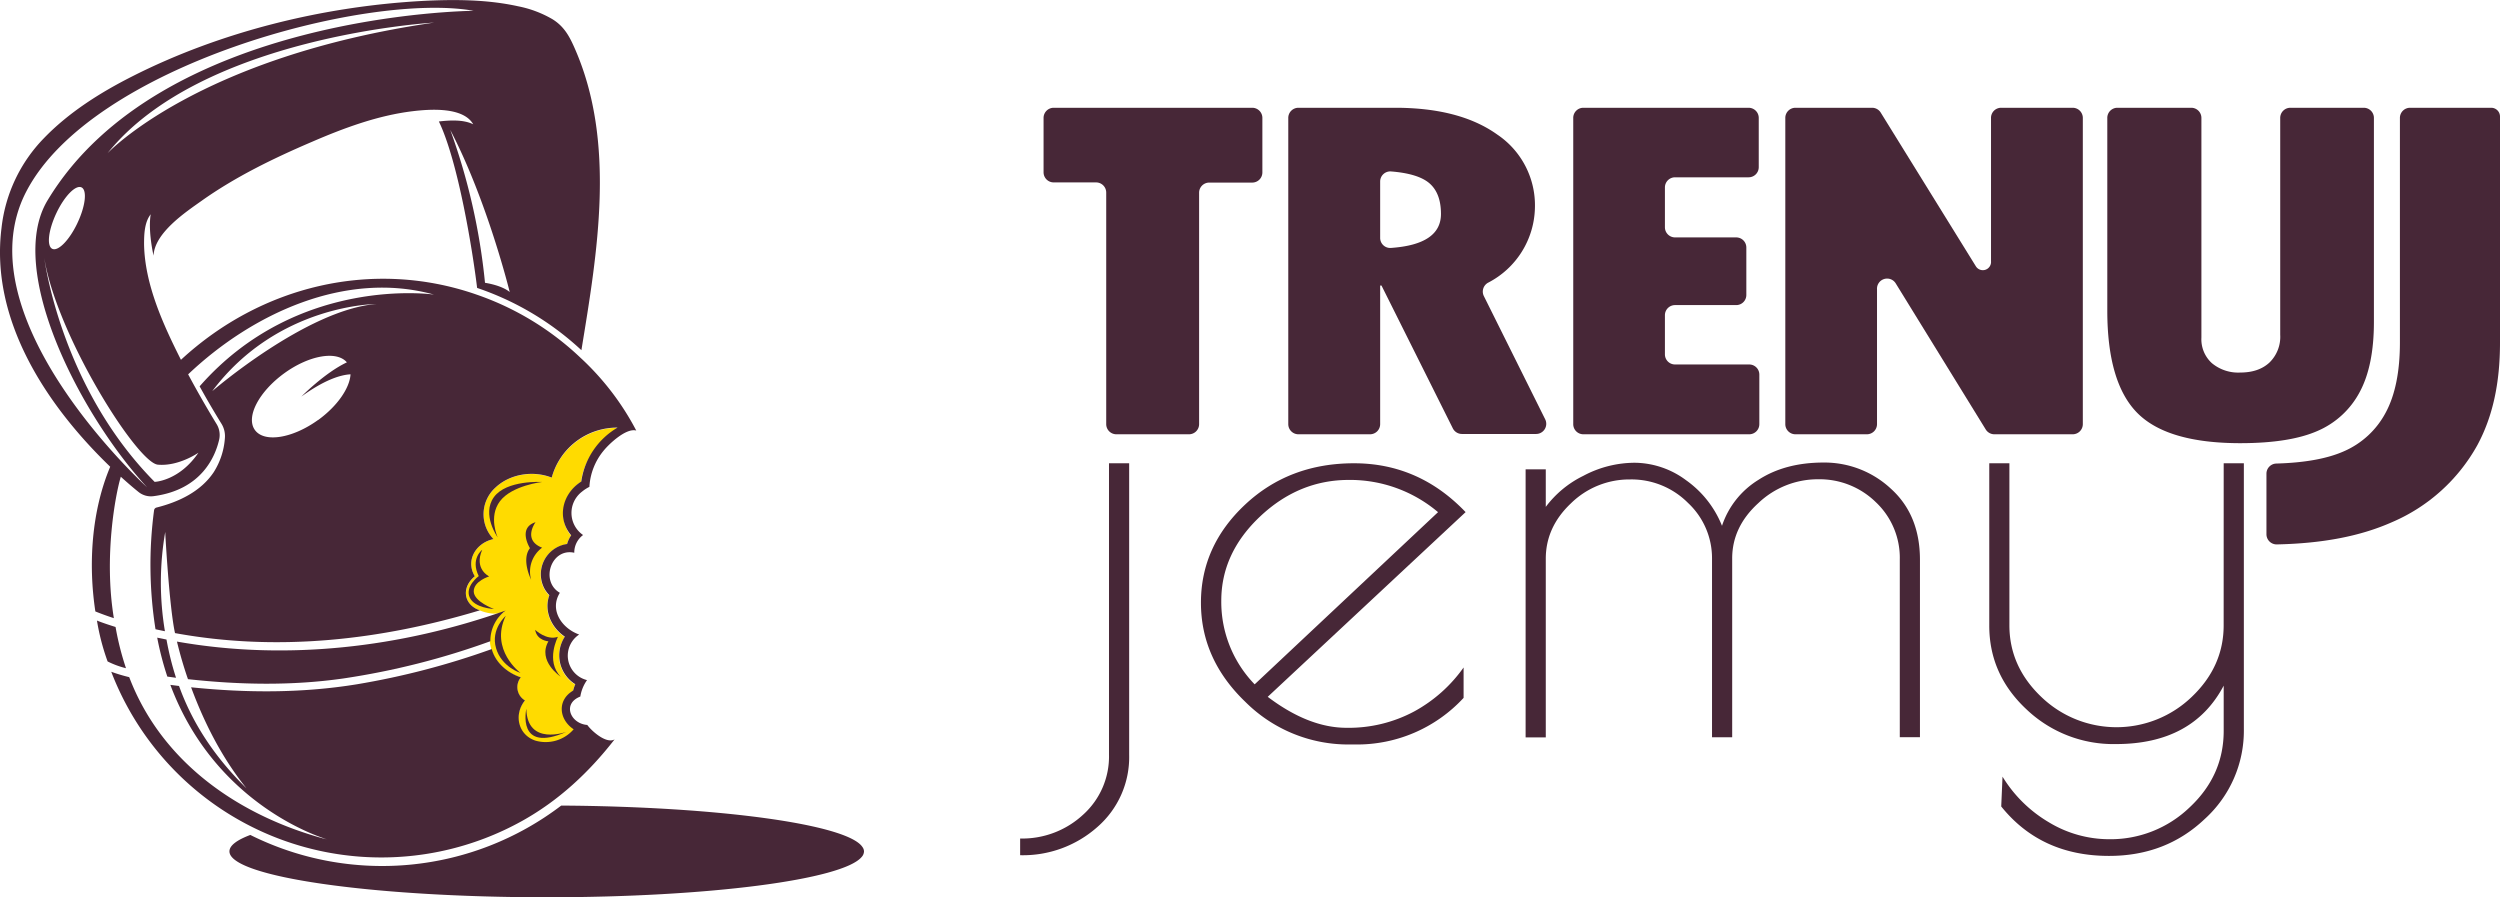 <svg xmlns="http://www.w3.org/2000/svg" viewBox="0 0 719.12 258.1"><defs><style>.cls-1{fill:#472737;}.cls-2{fill:none;}.cls-3{fill:#ffdb00;}</style></defs><g id="Warstwa_2" data-name="Warstwa 2"><g id="Warstwa_20" data-name="Warstwa 20"><path class="cls-1" d="M716.59,31H693.25A2.92,2.92,0,0,0,690.33,34V98.51q0,12.58-4.09,20.18a24.76,24.76,0,0,1-12.06,11.14Q667,133,654.77,133.34a2.92,2.92,0,0,0-2.83,2.91v17.43a2.93,2.93,0,0,0,3,2.92c13.22-.28,24.09-2.38,33.14-6.41A50.91,50.91,0,0,0,712.63,128c4.37-8.1,6.49-17.73,6.49-29.46V33.56A2.53,2.53,0,0,0,716.59,31Z"/><path class="cls-1" d="M303.1,31h57.1A2.92,2.92,0,0,1,363.12,34v15.6a2.92,2.92,0,0,1-2.92,2.92H347.84a2.92,2.92,0,0,0-2.92,2.92V122a2.91,2.91,0,0,1-2.91,2.92H321.12A2.92,2.92,0,0,1,318.2,122V55.39a2.92,2.92,0,0,0-2.92-2.92H303.1a2.91,2.91,0,0,1-2.92-2.92V34A2.92,2.92,0,0,1,303.1,31Z"/><path class="cls-1" d="M370.57,34A2.92,2.92,0,0,1,373.49,31H401.3q18.63,0,29.42,7.73a24.51,24.51,0,0,1,10.8,21,24.83,24.83,0,0,1-13.4,21.55,2.91,2.91,0,0,0-1.29,3.89l17.64,35.44a2.92,2.92,0,0,1-2.61,4.22H420.51a2.93,2.93,0,0,1-2.61-1.62L397.38,82.13H397V122a2.92,2.92,0,0,1-2.92,2.92H373.49a2.92,2.92,0,0,1-2.92-2.92ZM397,52.21V68.42a2.89,2.89,0,0,0,3.08,2.9q14.42-1,14.41-9.78,0-6.54-4-9.35-3.33-2.31-10.29-2.87A2.91,2.91,0,0,0,397,52.21Z"/><path class="cls-1" d="M455.45,31H503A2.92,2.92,0,0,1,505.9,34V48.08A2.91,2.91,0,0,1,503,51H481.83a2.92,2.92,0,0,0-2.92,2.92V65.37a2.92,2.92,0,0,0,2.92,2.92h17.59a2.91,2.91,0,0,1,2.91,2.91V84.84a2.91,2.91,0,0,1-2.91,2.92H481.83a2.91,2.91,0,0,0-2.92,2.91v11.26a2.91,2.91,0,0,0,2.92,2.91h21.33a2.91,2.91,0,0,1,2.91,2.92V122a2.91,2.91,0,0,1-2.91,2.92H455.45a2.91,2.91,0,0,1-2.91-2.92V34A2.91,2.91,0,0,1,455.45,31Z"/><path class="cls-1" d="M516.46,31h22.1A2.92,2.92,0,0,1,541,32.41l27.36,44.2a2.36,2.36,0,0,0,4.35-1.46h0a1.77,1.77,0,0,1,0-.23V34A2.91,2.91,0,0,1,575.65,31H596.2A2.92,2.92,0,0,1,599.12,34v88a2.92,2.92,0,0,1-2.92,2.92H573.67a2.92,2.92,0,0,1-2.48-1.39l-25.88-42a2.91,2.91,0,0,0-5.39,1.7h0V122a2.92,2.92,0,0,1-2.92,2.92H516.46a2.92,2.92,0,0,1-2.92-2.92V34A2.92,2.92,0,0,1,516.46,31Z"/><path class="cls-1" d="M609.07,31h21.24A2.92,2.92,0,0,1,633.23,34V97.11a9.29,9.29,0,0,0,3,7.34,11.83,11.83,0,0,0,8.18,2.71q5.31,0,8.4-2.88a10.33,10.33,0,0,0,3.09-8V34A2.92,2.92,0,0,1,658.87,31h21.06A2.92,2.92,0,0,1,682.85,34V92.61q0,12.58-4.09,20.17a24.78,24.78,0,0,1-12.06,11.15q-8,3.54-22.24,3.55-21.08,0-29.69-8.72t-8.61-29.45V34A2.91,2.91,0,0,1,609.07,31Z"/><path class="cls-1" d="M293.44,246v-4.8a25.76,25.76,0,0,0,18.12-6.86A22.52,22.52,0,0,0,319,217.06v-83.8h5.8v83.8a26.63,26.63,0,0,1-9.15,20.83A32.26,32.26,0,0,1,293.44,246Z"/><path class="cls-1" d="M389.87,214.15h-1.64a41.9,41.9,0,0,1-30-12.25q-12.78-12.26-12.78-28.54t12.68-28.19q12.69-11.91,31.36-11.91t32.09,14.05l-56.92,53.13q11.77,8.91,22.66,8.91a39.91,39.91,0,0,0,19.48-4.71A42,42,0,0,0,421,192v8.74A41.68,41.68,0,0,1,389.87,214.15ZM388,138.05q-14.4,0-25.56,10.54t-11.14,24.26a34.05,34.05,0,0,0,9.6,24l52.75-49.53A39.22,39.22,0,0,0,388,138.05Z"/><path class="cls-1" d="M505.78,138.05q7.7-5,18.76-5a28,28,0,0,1,19.4,7.55q8.32,7.53,8.33,20.39v51.07h-5.8V161a22,22,0,0,0-6.88-16.54,23.14,23.14,0,0,0-16.59-6.6,24.82,24.82,0,0,0-17.22,6.86q-7.53,6.85-7.52,15.94v51.41h-5.8V160.68a21.75,21.75,0,0,0-6.89-16,22.93,22.93,0,0,0-16.68-6.77,24,24,0,0,0-17,6.86q-7.25,6.85-7.25,15.94v51.41h-5.8V135h5.8v10.8a29.91,29.91,0,0,1,10.79-8.92,31.54,31.54,0,0,1,14.86-3.77A25.07,25.07,0,0,1,485,138.14a29.4,29.4,0,0,1,10.33,13.11A24.59,24.59,0,0,1,505.78,138.05Z"/><path class="cls-1" d="M639.64,133.26h5.8v76.43a34.28,34.28,0,0,1-11.24,25.88Q623,246.21,606.65,246.2q-19.57,0-31-14.22l.37-8.58a38.45,38.45,0,0,0,13.32,13.12,33.53,33.53,0,0,0,17.31,4.88,32.8,32.8,0,0,0,23.2-9.17q9.79-9.16,9.79-22v-13q-8.88,16.8-31,16.8a36.28,36.28,0,0,1-25.74-10q-10.7-10-10.69-24.08V133.26H578v46.61q0,11.83,9.15,20.57a31.21,31.21,0,0,0,43.32,0q9.16-8.74,9.16-20.57Z"/><path class="cls-1" d="M248.06,243.62c-4.32-6.49-41.13-11.6-86.62-11.9A85,85,0,0,1,72,240.17c-3.9,1.47-6,3.06-6,4.73,0,7.29,40.86,13.2,91.26,13.2,46.7,0,85.19-5.07,90.61-11.61a2.51,2.51,0,0,0,.66-1.59A2.25,2.25,0,0,0,248.06,243.62Z"/><path class="cls-2" d="M139.51,81.35s4.69.66,7.11,2.66c0,0-6.43-26.22-17.09-46.71A180.79,180.79,0,0,1,139.51,81.35Z"/><ellipse class="cls-2" cx="19.25" cy="62.73" rx="9.79" ry="3.35" transform="translate(-45.68 53.24) rotate(-64.62)"/><path class="cls-2" d="M13.68,57.63C46.19,3.69,136.27,3.11,136.27,3.11,105.56-2.4,26.31,18.82,7.52,55.17s34.8,85,34.8,85C23.23,119.55,1.57,77.73,13.68,57.63Z"/><path class="cls-2" d="M30.93,44.08S56.8,16.36,124.88,6.5C124.88,6.5,58,10.28,30.93,44.08Z"/><path class="cls-2" d="M45.41,133.66c-6-.54-29.12-37.31-32.66-59.39,0,0,4.62,37,31.73,64.37,0,0,7.09-.24,12.63-8.44C57.11,130.2,51.39,134.21,45.41,133.66Z"/><path class="cls-2" d="M99.74,104.26c-2.86-3.41-10.78-2.07-18,3.13-7.35,5.31-11.13,12.63-8.45,16.34s10.82,2.41,18.17-2.9c5.59-4,9.1-9.24,9.29-13.13-2.86.16-7.41,1.53-14.15,6.41C86.64,114.11,93.37,107.22,99.74,104.26Z"/><path class="cls-2" d="M61.1,112.48s27.12-23.43,47.14-25C108.24,87.51,79.89,87.53,61.1,112.48Z"/><path class="cls-3" d="M144.08,191.36a14.1,14.1,0,0,0,5.69,3.52,4.44,4.44,0,0,0,1.19,6.64c-3.48,4.28-2.11,10.5,3.21,12,4,1.09,9.7-.63,11.14-4-2-.64-4.8-8.23-.5-10.79a13.59,13.59,0,0,1,.62-1.83,9.77,9.77,0,0,1-3-13.68c-3.88-2.62-6.08-7.34-4.46-11.93a9.15,9.15,0,0,1-1.32-1.72h0a8.78,8.78,0,0,1,6.42-13,8.31,8.31,0,0,1,1.18-2.5c-4.05-4.79-2.13-12.29,2.9-15.47.82-6.68,5.49-12.12,11-15.52A19.63,19.63,0,0,0,158.7,137.4c-5.34-2.05-12-1.1-16.22,2.9a10.34,10.34,0,0,0-.53,14.79c-4.9,1-8.18,6-5.37,10.69-3.4,2.79-3.54,7.34.45,9.36,2.5,1.27,6.2,2.08,8.44.47C139.71,179.74,139.56,186.65,144.08,191.36Z"/><path class="cls-1" d="M167.39,141.44a11.17,11.17,0,0,1,2.15-1.4,17.87,17.87,0,0,1,4.07-10.38c1.6-2,6.54-6.63,9.41-5.81A77.07,77.07,0,0,0,167,102.93v0a82.41,82.41,0,0,0-30-18.22h0c-29.87-10.36-62-2.45-84.95,18.79C46.94,93.35,41.65,81.83,41.44,70.28c0-2.78.09-6.34,1.91-8.64-.82,4.93.82,11.91.82,11.91.25-6.52,9.14-12.47,13.68-15.69,9.83-7,20.87-12.35,31.92-17.08,9.25-4,19-7.6,29-8.8,4.78-.57,14.45-1.31,17.35,3.77-2.86-1.41-6.79-1.16-9.88-.81,5.58,11.55,9.75,37.45,11,47.88a83.11,83.11,0,0,1,30,17.91c4.6-28.1,10-59.59-1.86-86.68-1.56-3.58-3.08-6.4-6.41-8.49A31.67,31.67,0,0,0,149,1.8c-9.07-2-18.61-2-27.84-1.51-28.35,1.61-57.6,8.78-83,21.62-9.26,4.68-18.31,10.36-25.55,17.87A43.86,43.86,0,0,0,.44,65.56c-3.36,26.52,13,51.1,31.26,68.7-5.37,12.77-6.34,28-4.27,41.62q2.63,1.06,5.32,1.93c-2.91-17.65.45-35.57,2-40.68,2.11,1.92,3.87,3.4,5.09,4.38a5.67,5.67,0,0,0,4.34,1.21c13.93-1.84,17.81-11.6,18.87-16.31a6,6,0,0,0-.73-4.4c-3.17-5.19-5.88-10-8.2-14.33,18.38-17.44,45.21-30,70.73-22.94,0,0-39.21-5.79-67.43,26.39,2,3.63,4.09,7.19,6.26,10.72a6.76,6.76,0,0,1,1,4.28,20.92,20.92,0,0,1-3.21,9.7C57.73,141.43,51.35,144.41,45,146a.93.93,0,0,0-.68.77A118.83,118.83,0,0,0,44.73,181c.9.2,1.8.39,2.71.57A85,85,0,0,1,47.53,153c0,.69,1.19,21.77,2.81,29.11,29.5,5.4,59.14,2.06,87.7-6.55-4.68-1.57-5.45-6.52-1.46-9.8-2.81-4.66.47-9.67,5.37-10.69a10.34,10.34,0,0,1,.53-14.79c4.21-4,10.88-5,16.22-2.9A19.5,19.5,0,0,1,177.64,123a21.52,21.52,0,0,0-10.44,15.51c-5.38,3.4-7.19,10.39-2.9,15.47a8.31,8.31,0,0,0-1.18,2.5,8.78,8.78,0,0,0-6.42,13h0a9.15,9.15,0,0,0,1.32,1.72c-1.62,4.58.58,9.31,4.46,11.93a9.77,9.77,0,0,0,3,13.68,13.59,13.59,0,0,0-.62,1.83c-4.7,2.8-4.07,8.34.15,11.14a10.65,10.65,0,0,1-11,3.26c-5-1.67-6.29-7.48-3-11.56a4.44,4.44,0,0,1-1.19-6.64c-3.82-1.28-7.27-4.16-8.37-8.14a222.69,222.69,0,0,1-38.83,10.14c-15.82,2.57-31.74,2.49-47.65.86,3.81,10.33,9,20.47,15.93,29.06-8.58-8.44-15.31-18.06-19.4-29.44L49,197c13.28,35.54,45.19,44.47,45.19,44.47l-1.43-.4c.42.14.84.28,1.27.4-24.94-6.6-47.43-21.92-56.86-46.69A46.42,46.42,0,0,1,32,193.23a83.23,83.23,0,0,0,118.2,42.9c10.56-5.89,19.2-13.95,26.59-23.45-2.38,1.37-6.59-2.38-7.86-4.15-4.79-.35-7.32-6.1-2-8.17a11.17,11.17,0,0,1,1.93-4.73,7.25,7.25,0,0,1-2.26-13.11c-4.9-1.72-8.66-7-5.56-12-5.74-3.31-2.49-13,4.15-11.52a6.25,6.25,0,0,1,2.53-5.1A7.71,7.71,0,0,1,167.39,141.44ZM30.93,44.08C58,10.28,124.88,6.5,124.88,6.5,56.8,16.36,30.93,44.08,30.93,44.08ZM139.51,81.35a180.79,180.79,0,0,0-10-44C140.19,57.79,146.62,84,146.62,84,144.2,82,139.51,81.35,139.51,81.35ZM7.52,55.17c18.79-36.35,98-57.57,128.75-52.06,0,0-90.08.58-122.59,54.52-12.11,20.1,9.55,61.92,28.64,82.55C42.32,140.18-11.27,91.52,7.52,55.17Zm14.75,9c-2.31,4.89-5.54,8.2-7.22,7.41s-1.14-5.39,1.17-10.28,5.55-8.19,7.22-7.4S24.59,59.28,22.27,64.16Zm34.84,66c-5.54,8.2-12.63,8.44-12.63,8.44C17.37,111.23,12.75,74.27,12.75,74.27c3.54,22.08,26.67,58.85,32.66,59.39S57.11,130.2,57.11,130.2Zm34.39-9.37c-7.35,5.31-15.48,6.61-18.17,2.9s1.1-11,8.45-16.34c7.18-5.2,15.1-6.54,18-3.13-6.37,3-13.1,9.85-13.1,9.85,6.74-4.88,11.29-6.25,14.15-6.41C100.6,111.59,97.09,116.78,91.5,120.83Zm-30.4-8.35c18.79-25,47.14-25,47.14-25C88.22,89.05,61.1,112.48,61.1,112.48Z"/><path class="cls-1" d="M36.24,192.21a81.29,81.29,0,0,1-3-11.86c-3.47-1.07-5.35-1.84-5.35-1.84a65.2,65.2,0,0,0,3.06,11.75A24.72,24.72,0,0,0,36.24,192.21Z"/><path class="cls-1" d="M48.13,194.62l2.5.34a84.92,84.92,0,0,1-2.74-11h0l-2.67-.54A88.8,88.8,0,0,0,48.13,194.62Z"/><path class="cls-1" d="M145.47,175.61c-30.11,10.66-63,14.52-94.57,8.94.93,3.84,2,7.45,3.17,10.81C69,197,84,197.28,98.82,195.15a217.37,217.37,0,0,0,42.23-10.7A10.81,10.81,0,0,1,145.47,175.61Z"/><path class="cls-1" d="M143.83,144.15c3.44-4.52,12.11-5.51,12.11-5.51S145.68,138,142.07,143s1.1,11.6,1.1,11.6S140.39,148.67,143.83,144.15Z"/><path class="cls-1" d="M136.27,170.12c0-3,4.44-4.31,4.44-4.31s-4.45-2.1-2-7.67c0,0-3.47,2.62-1,7.57,0,0-4,2.94-2.62,6.1s7,3.36,7,3.36S136.31,173.09,136.27,170.12Z"/><path class="cls-1" d="M149.72,193.57s-8.93-6.63-4.25-16.41c0,0-4.37,3.79-2.79,9.26S149.72,193.57,149.72,193.57Z"/><path class="cls-1" d="M151.4,203.88s-2.94,13,11.57,6.62C163,210.5,151.61,214.71,151.4,203.88Z"/><path class="cls-1" d="M154.05,150.21c-5.26,1.66-1.61,7.47-1.61,7.47-2.58,3.32.35,9.11.35,9.11a8.56,8.56,0,0,1,3.15-9.25C150.22,155.33,154.05,150.21,154.05,150.21Z"/><path class="cls-1" d="M157.75,184.48c-3.24,5.68,3.53,10.17,3.53,10.17-4.43-4.56-.79-11.48-.79-11.48-3.25,1.17-6.56-2-6.56-2C154.45,184.28,157.75,184.48,157.75,184.48Z"/></g></g></svg>